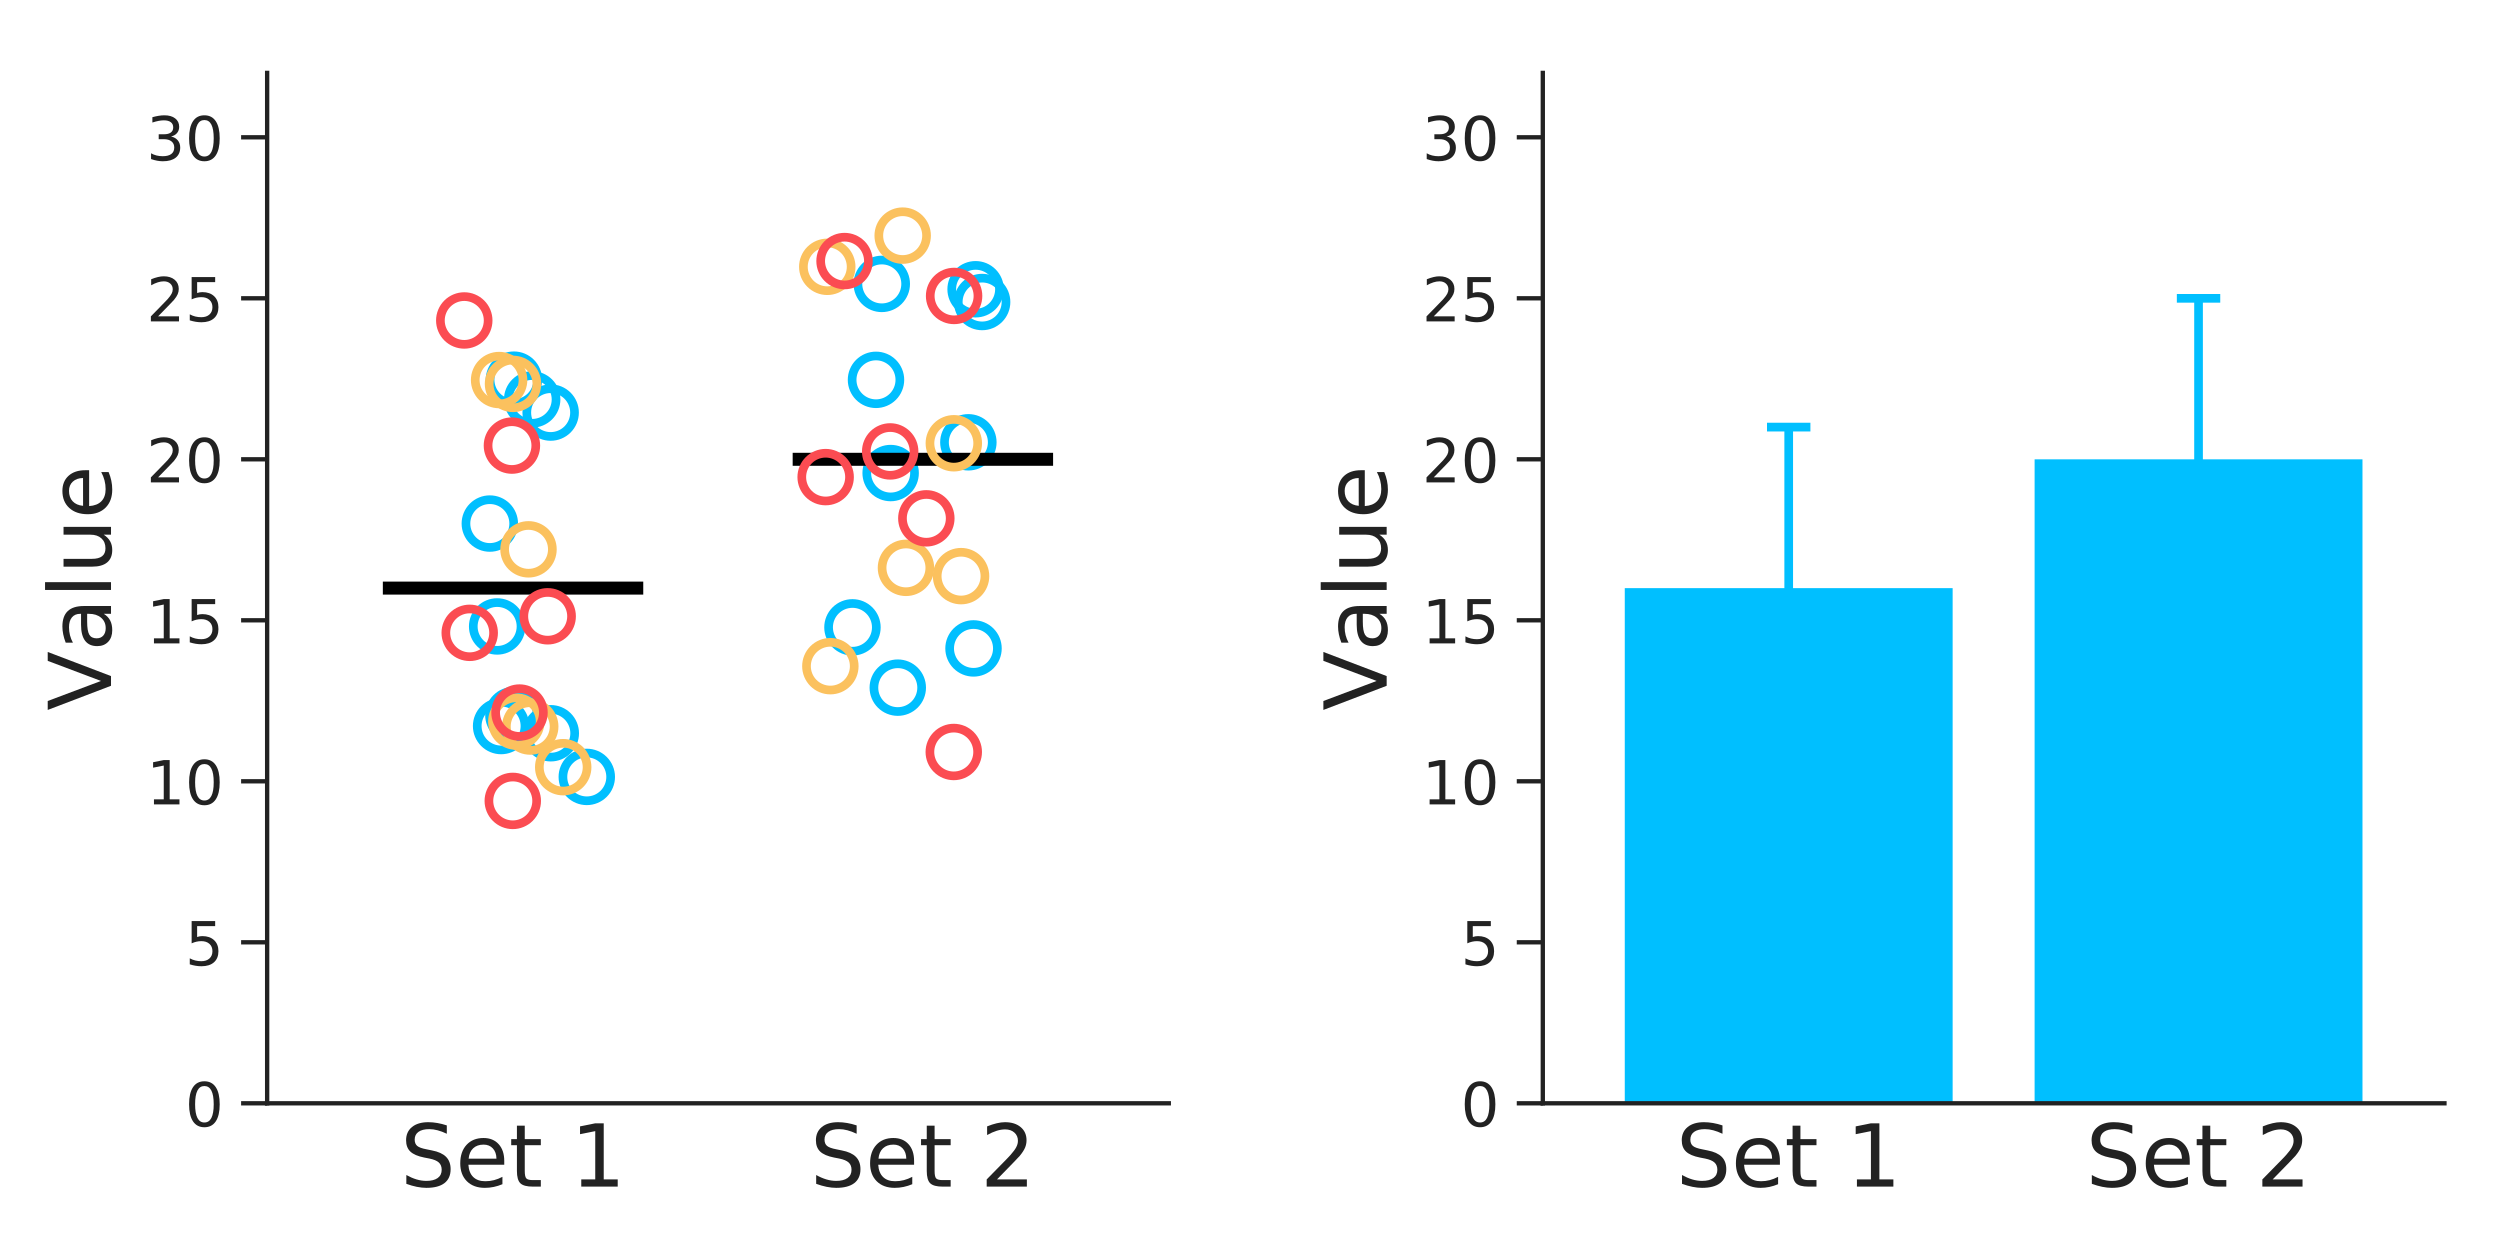 <?xml version="1.0" encoding="utf-8" standalone="no"?>
<!DOCTYPE svg PUBLIC "-//W3C//DTD SVG 1.1//EN"
  "http://www.w3.org/Graphics/SVG/1.1/DTD/svg11.dtd">
<!-- Created with matplotlib (http://matplotlib.org/) -->
<svg height="288pt" version="1.1" viewBox="0 0 576 288" width="576pt" xmlns="http://www.w3.org/2000/svg" xmlns:xlink="http://www.w3.org/1999/xlink">
 <defs>
  <style type="text/css">
*{stroke-linecap:butt;stroke-linejoin:round;}
  </style>
 </defs>
 <g id="figure_1">
  <g id="patch_1">
   <path d="M 0 288 
L 576 288 
L 576 0 
L 0 0 
z
" style="fill:none;"/>
  </g>
  <g id="axes_1">
   <g id="patch_2">
    <path d="M 61.55 254.2 
L 269.288 254.2 
L 269.288 16.8 
L 61.55 16.8 
z
" style="fill:none;"/>
   </g>
   <g id="matplotlib.axis_1">
    <g id="xtick_1">
     <g id="line2d_1"/>
     <g id="text_1">
      <!-- Set 1 -->
      <defs>
       <path d="M 53.516 70.516 
L 53.516 60.891 
Q 47.906 63.578 42.922 64.891 
Q 37.938 66.219 33.297 66.219 
Q 25.25 66.219 20.875 63.094 
Q 16.5 59.969 16.5 54.203 
Q 16.5 49.359 19.406 46.891 
Q 22.312 44.438 30.422 42.922 
L 36.375 41.703 
Q 47.406 39.594 52.656 34.297 
Q 57.906 29 57.906 20.125 
Q 57.906 9.516 50.797 4.047 
Q 43.703 -1.422 29.984 -1.422 
Q 24.812 -1.422 18.969 -0.25 
Q 13.141 0.922 6.891 3.219 
L 6.891 13.375 
Q 12.891 10.016 18.656 8.297 
Q 24.422 6.594 29.984 6.594 
Q 38.422 6.594 43.016 9.906 
Q 47.609 13.234 47.609 19.391 
Q 47.609 24.75 44.312 27.781 
Q 41.016 30.812 33.5 32.328 
L 27.484 33.5 
Q 16.453 35.688 11.516 40.375 
Q 6.594 45.062 6.594 53.422 
Q 6.594 63.094 13.406 68.656 
Q 20.219 74.219 32.172 74.219 
Q 37.312 74.219 42.625 73.281 
Q 47.953 72.359 53.516 70.516 
z
" id="DejaVuSans-53"/>
       <path d="M 56.203 29.594 
L 56.203 25.203 
L 14.891 25.203 
Q 15.484 15.922 20.484 11.062 
Q 25.484 6.203 34.422 6.203 
Q 39.594 6.203 44.453 7.469 
Q 49.312 8.734 54.109 11.281 
L 54.109 2.781 
Q 49.266 0.734 44.188 -0.344 
Q 39.109 -1.422 33.891 -1.422 
Q 20.797 -1.422 13.156 6.188 
Q 5.516 13.812 5.516 26.812 
Q 5.516 40.234 12.766 48.109 
Q 20.016 56 32.328 56 
Q 43.359 56 49.781 48.891 
Q 56.203 41.797 56.203 29.594 
z
M 47.219 32.234 
Q 47.125 39.594 43.094 43.984 
Q 39.062 48.391 32.422 48.391 
Q 24.906 48.391 20.391 44.141 
Q 15.875 39.891 15.188 32.172 
z
" id="DejaVuSans-65"/>
       <path d="M 18.312 70.219 
L 18.312 54.688 
L 36.812 54.688 
L 36.812 47.703 
L 18.312 47.703 
L 18.312 18.016 
Q 18.312 11.328 20.141 9.422 
Q 21.969 7.516 27.594 7.516 
L 36.812 7.516 
L 36.812 0 
L 27.594 0 
Q 17.188 0 13.234 3.875 
Q 9.281 7.766 9.281 18.016 
L 9.281 47.703 
L 2.688 47.703 
L 2.688 54.688 
L 9.281 54.688 
L 9.281 70.219 
z
" id="DejaVuSans-74"/>
       <path id="DejaVuSans-20"/>
       <path d="M 12.406 8.297 
L 28.516 8.297 
L 28.516 63.922 
L 10.984 60.406 
L 10.984 69.391 
L 28.422 72.906 
L 38.281 72.906 
L 38.281 8.297 
L 54.391 8.297 
L 54.391 0 
L 12.406 0 
z
" id="DejaVuSans-31"/>
      </defs>
      <g style="fill:#222222;" transform="translate(92.243 273.397)scale(0.2 -0.2)">
       <use xlink:href="#DejaVuSans-53"/>
       <use x="63.477" xlink:href="#DejaVuSans-65"/>
       <use x="125" xlink:href="#DejaVuSans-74"/>
       <use x="164.209" xlink:href="#DejaVuSans-20"/>
       <use x="195.996" xlink:href="#DejaVuSans-31"/>
      </g>
     </g>
    </g>
    <g id="xtick_2">
     <g id="line2d_2"/>
     <g id="text_2">
      <!-- Set 2 -->
      <defs>
       <path d="M 19.188 8.297 
L 53.609 8.297 
L 53.609 0 
L 7.328 0 
L 7.328 8.297 
Q 12.938 14.109 22.625 23.891 
Q 32.328 33.688 34.812 36.531 
Q 39.547 41.844 41.422 45.531 
Q 43.312 49.219 43.312 52.781 
Q 43.312 58.594 39.234 62.25 
Q 35.156 65.922 28.609 65.922 
Q 23.969 65.922 18.812 64.312 
Q 13.672 62.703 7.812 59.422 
L 7.812 69.391 
Q 13.766 71.781 18.938 73 
Q 24.125 74.219 28.422 74.219 
Q 39.75 74.219 46.484 68.547 
Q 53.219 62.891 53.219 53.422 
Q 53.219 48.922 51.531 44.891 
Q 49.859 40.875 45.406 35.406 
Q 44.188 33.984 37.641 27.219 
Q 31.109 20.453 19.188 8.297 
z
" id="DejaVuSans-32"/>
      </defs>
      <g style="fill:#222222;" transform="translate(186.669 273.397)scale(0.2 -0.2)">
       <use xlink:href="#DejaVuSans-53"/>
       <use x="63.477" xlink:href="#DejaVuSans-65"/>
       <use x="125" xlink:href="#DejaVuSans-74"/>
       <use x="164.209" xlink:href="#DejaVuSans-20"/>
       <use x="195.996" xlink:href="#DejaVuSans-32"/>
      </g>
     </g>
    </g>
   </g>
   <g id="matplotlib.axis_2">
    <g id="ytick_1">
     <g id="line2d_3">
      <defs>
       <path d="M 0 0 
L -6 0 
" id="m08e4c74b79" style="stroke:#222222;"/>
      </defs>
      <g>
       <use style="fill:#222222;stroke:#222222;" x="61.55" xlink:href="#m08e4c74b79" y="254.2"/>
      </g>
     </g>
     <g id="text_3">
      <!-- 0 -->
      <defs>
       <path d="M 31.781 66.406 
Q 24.172 66.406 20.328 58.906 
Q 16.5 51.422 16.5 36.375 
Q 16.5 21.391 20.328 13.891 
Q 24.172 6.391 31.781 6.391 
Q 39.453 6.391 43.281 13.891 
Q 47.125 21.391 47.125 36.375 
Q 47.125 51.422 43.281 58.906 
Q 39.453 66.406 31.781 66.406 
z
M 31.781 74.219 
Q 44.047 74.219 50.516 64.516 
Q 56.984 54.828 56.984 36.375 
Q 56.984 17.969 50.516 8.266 
Q 44.047 -1.422 31.781 -1.422 
Q 19.531 -1.422 13.062 8.266 
Q 6.594 17.969 6.594 36.375 
Q 6.594 54.828 13.062 64.516 
Q 19.531 74.219 31.781 74.219 
z
" id="DejaVuSans-30"/>
      </defs>
      <g style="fill:#222222;" transform="translate(42.642 259.519)scale(0.14 -0.14)">
       <use xlink:href="#DejaVuSans-30"/>
      </g>
     </g>
    </g>
    <g id="ytick_2">
     <g id="line2d_4">
      <g>
       <use style="fill:#222222;stroke:#222222;" x="61.55" xlink:href="#m08e4c74b79" y="217.106"/>
      </g>
     </g>
     <g id="text_4">
      <!-- 5 -->
      <defs>
       <path d="M 10.797 72.906 
L 49.516 72.906 
L 49.516 64.594 
L 19.828 64.594 
L 19.828 46.734 
Q 21.969 47.469 24.109 47.828 
Q 26.266 48.188 28.422 48.188 
Q 40.625 48.188 47.75 41.5 
Q 54.891 34.812 54.891 23.391 
Q 54.891 11.625 47.562 5.094 
Q 40.234 -1.422 26.906 -1.422 
Q 22.312 -1.422 17.547 -0.641 
Q 12.797 0.141 7.719 1.703 
L 7.719 11.625 
Q 12.109 9.234 16.797 8.062 
Q 21.484 6.891 26.703 6.891 
Q 35.156 6.891 40.078 11.328 
Q 45.016 15.766 45.016 23.391 
Q 45.016 31 40.078 35.438 
Q 35.156 39.891 26.703 39.891 
Q 22.75 39.891 18.812 39.016 
Q 14.891 38.141 10.797 36.281 
z
" id="DejaVuSans-35"/>
      </defs>
      <g style="fill:#222222;" transform="translate(42.642 222.425)scale(0.14 -0.14)">
       <use xlink:href="#DejaVuSans-35"/>
      </g>
     </g>
    </g>
    <g id="ytick_3">
     <g id="line2d_5">
      <g>
       <use style="fill:#222222;stroke:#222222;" x="61.55" xlink:href="#m08e4c74b79" y="180.012"/>
      </g>
     </g>
     <g id="text_5">
      <!-- 10 -->
      <g style="fill:#222222;" transform="translate(33.735 185.331)scale(0.14 -0.14)">
       <use xlink:href="#DejaVuSans-31"/>
       <use x="63.623" xlink:href="#DejaVuSans-30"/>
      </g>
     </g>
    </g>
    <g id="ytick_4">
     <g id="line2d_6">
      <g>
       <use style="fill:#222222;stroke:#222222;" x="61.55" xlink:href="#m08e4c74b79" y="142.919"/>
      </g>
     </g>
     <g id="text_6">
      <!-- 15 -->
      <g style="fill:#222222;" transform="translate(33.735 148.238)scale(0.14 -0.14)">
       <use xlink:href="#DejaVuSans-31"/>
       <use x="63.623" xlink:href="#DejaVuSans-35"/>
      </g>
     </g>
    </g>
    <g id="ytick_5">
     <g id="line2d_7">
      <g>
       <use style="fill:#222222;stroke:#222222;" x="61.55" xlink:href="#m08e4c74b79" y="105.825"/>
      </g>
     </g>
     <g id="text_7">
      <!-- 20 -->
      <g style="fill:#222222;" transform="translate(33.735 111.144)scale(0.14 -0.14)">
       <use xlink:href="#DejaVuSans-32"/>
       <use x="63.623" xlink:href="#DejaVuSans-30"/>
      </g>
     </g>
    </g>
    <g id="ytick_6">
     <g id="line2d_8">
      <g>
       <use style="fill:#222222;stroke:#222222;" x="61.55" xlink:href="#m08e4c74b79" y="68.731"/>
      </g>
     </g>
     <g id="text_8">
      <!-- 25 -->
      <g style="fill:#222222;" transform="translate(33.735 74.05)scale(0.14 -0.14)">
       <use xlink:href="#DejaVuSans-32"/>
       <use x="63.623" xlink:href="#DejaVuSans-35"/>
      </g>
     </g>
    </g>
    <g id="ytick_7">
     <g id="line2d_9">
      <g>
       <use style="fill:#222222;stroke:#222222;" x="61.55" xlink:href="#m08e4c74b79" y="31.637"/>
      </g>
     </g>
     <g id="text_9">
      <!-- 30 -->
      <defs>
       <path d="M 40.578 39.312 
Q 47.656 37.797 51.625 33 
Q 55.609 28.219 55.609 21.188 
Q 55.609 10.406 48.188 4.484 
Q 40.766 -1.422 27.094 -1.422 
Q 22.516 -1.422 17.656 -0.516 
Q 12.797 0.391 7.625 2.203 
L 7.625 11.719 
Q 11.719 9.328 16.594 8.109 
Q 21.484 6.891 26.812 6.891 
Q 36.078 6.891 40.938 10.547 
Q 45.797 14.203 45.797 21.188 
Q 45.797 27.641 41.281 31.266 
Q 36.766 34.906 28.719 34.906 
L 20.219 34.906 
L 20.219 43.016 
L 29.109 43.016 
Q 36.375 43.016 40.234 45.922 
Q 44.094 48.828 44.094 54.297 
Q 44.094 59.906 40.109 62.906 
Q 36.141 65.922 28.719 65.922 
Q 24.656 65.922 20.016 65.031 
Q 15.375 64.156 9.812 62.312 
L 9.812 71.094 
Q 15.438 72.656 20.344 73.438 
Q 25.25 74.219 29.594 74.219 
Q 40.828 74.219 47.359 69.109 
Q 53.906 64.016 53.906 55.328 
Q 53.906 49.266 50.438 45.094 
Q 46.969 40.922 40.578 39.312 
z
" id="DejaVuSans-33"/>
      </defs>
      <g style="fill:#222222;" transform="translate(33.735 36.956)scale(0.14 -0.14)">
       <use xlink:href="#DejaVuSans-33"/>
       <use x="63.623" xlink:href="#DejaVuSans-30"/>
      </g>
     </g>
    </g>
    <g id="text_10">
     <!-- Value -->
     <defs>
      <path d="M 28.609 0 
L 0.781 72.906 
L 11.078 72.906 
L 34.188 11.531 
L 57.328 72.906 
L 67.578 72.906 
L 39.797 0 
z
" id="DejaVuSans-56"/>
      <path d="M 34.281 27.484 
Q 23.391 27.484 19.188 25 
Q 14.984 22.516 14.984 16.5 
Q 14.984 11.719 18.141 8.906 
Q 21.297 6.109 26.703 6.109 
Q 34.188 6.109 38.703 11.406 
Q 43.219 16.703 43.219 25.484 
L 43.219 27.484 
z
M 52.203 31.203 
L 52.203 0 
L 43.219 0 
L 43.219 8.297 
Q 40.141 3.328 35.547 0.953 
Q 30.953 -1.422 24.312 -1.422 
Q 15.922 -1.422 10.953 3.297 
Q 6 8.016 6 15.922 
Q 6 25.141 12.172 29.828 
Q 18.359 34.516 30.609 34.516 
L 43.219 34.516 
L 43.219 35.406 
Q 43.219 41.609 39.141 45 
Q 35.062 48.391 27.688 48.391 
Q 23 48.391 18.547 47.266 
Q 14.109 46.141 10.016 43.891 
L 10.016 52.203 
Q 14.938 54.109 19.578 55.047 
Q 24.219 56 28.609 56 
Q 40.484 56 46.344 49.844 
Q 52.203 43.703 52.203 31.203 
z
" id="DejaVuSans-61"/>
      <path d="M 9.422 75.984 
L 18.406 75.984 
L 18.406 0 
L 9.422 0 
z
" id="DejaVuSans-6c"/>
      <path d="M 8.5 21.578 
L 8.5 54.688 
L 17.484 54.688 
L 17.484 21.922 
Q 17.484 14.156 20.5 10.266 
Q 23.531 6.391 29.594 6.391 
Q 36.859 6.391 41.078 11.031 
Q 45.312 15.672 45.312 23.688 
L 45.312 54.688 
L 54.297 54.688 
L 54.297 0 
L 45.312 0 
L 45.312 8.406 
Q 42.047 3.422 37.719 1 
Q 33.406 -1.422 27.688 -1.422 
Q 18.266 -1.422 13.375 4.438 
Q 8.5 10.297 8.5 21.578 
z
M 31.109 56 
z
" id="DejaVuSans-75"/>
     </defs>
     <g style="fill:#222222;" transform="translate(25.576 163.727)rotate(-90)scale(0.2 -0.2)">
      <use xlink:href="#DejaVuSans-56"/>
      <use x="68.299" xlink:href="#DejaVuSans-61"/>
      <use x="129.578" xlink:href="#DejaVuSans-6c"/>
      <use x="157.361" xlink:href="#DejaVuSans-75"/>
      <use x="220.74" xlink:href="#DejaVuSans-65"/>
     </g>
    </g>
   </g>
   <g id="line2d_10">
    <defs>
     <path d="M 0 5.5 
C 1.459 5.5 2.858 4.92 3.889 3.889 
C 4.92 2.858 5.5 1.459 5.5 0 
C 5.5 -1.459 4.92 -2.858 3.889 -3.889 
C 2.858 -4.92 1.459 -5.5 0 -5.5 
C -1.459 -5.5 -2.858 -4.92 -3.889 -3.889 
C -4.92 -2.858 -5.5 -1.459 -5.5 0 
C -5.5 1.459 -4.92 2.858 -3.889 3.889 
C -2.858 4.92 -1.459 5.5 0 5.5 
z
" id="mff3774edb1" style="stroke:#00bfff;stroke-width:2;"/>
    </defs>
    <g clip-path="url(#pff661015f9)">
     <use style="fill-opacity:0;stroke:#00bfff;stroke-width:2;" x="114.544" xlink:href="#mff3774edb1" y="144.333"/>
     <use style="fill-opacity:0;stroke:#00bfff;stroke-width:2;" x="112.855" xlink:href="#mff3774edb1" y="120.629"/>
     <use style="fill-opacity:0;stroke:#00bfff;stroke-width:2;" x="135.196" xlink:href="#mff3774edb1" y="179"/>
     <use style="fill-opacity:0;stroke:#00bfff;stroke-width:2;" x="118.408" xlink:href="#mff3774edb1" y="87.475"/>
     <use style="fill-opacity:0;stroke:#00bfff;stroke-width:2;" x="122.612" xlink:href="#mff3774edb1" y="92.028"/>
     <use style="fill-opacity:0;stroke:#00bfff;stroke-width:2;" x="126.905" xlink:href="#mff3774edb1" y="168.941"/>
     <use style="fill-opacity:0;stroke:#00bfff;stroke-width:2;" x="118.284" xlink:href="#mff3774edb1" y="164.757"/>
     <use style="fill-opacity:0;stroke:#00bfff;stroke-width:2;" x="115.455" xlink:href="#mff3774edb1" y="167.279"/>
     <use style="fill-opacity:0;stroke:#00bfff;stroke-width:2;" x="126.87" xlink:href="#mff3774edb1" y="95.056"/>
    </g>
   </g>
   <g id="line2d_11">
    <g clip-path="url(#pff661015f9)">
     <use style="fill-opacity:0;stroke:#00bfff;stroke-width:2;" x="205.205" xlink:href="#mff3774edb1" y="108.991"/>
     <use style="fill-opacity:0;stroke:#00bfff;stroke-width:2;" x="196.406" xlink:href="#mff3774edb1" y="144.543"/>
     <use style="fill-opacity:0;stroke:#00bfff;stroke-width:2;" x="224.78" xlink:href="#mff3774edb1" y="66.645"/>
     <use style="fill-opacity:0;stroke:#00bfff;stroke-width:2;" x="224.298" xlink:href="#mff3774edb1" y="149.395"/>
     <use style="fill-opacity:0;stroke:#00bfff;stroke-width:2;" x="223.113" xlink:href="#mff3774edb1" y="101.906"/>
     <use style="fill-opacity:0;stroke:#00bfff;stroke-width:2;" x="201.829" xlink:href="#mff3774edb1" y="87.516"/>
     <use style="fill-opacity:0;stroke:#00bfff;stroke-width:2;" x="226.282" xlink:href="#mff3774edb1" y="69.584"/>
     <use style="fill-opacity:0;stroke:#00bfff;stroke-width:2;" x="206.849" xlink:href="#mff3774edb1" y="158.435"/>
     <use style="fill-opacity:0;stroke:#00bfff;stroke-width:2;" x="203.163" xlink:href="#mff3774edb1" y="65.411"/>
    </g>
   </g>
   <g id="line2d_12">
    <defs>
     <path d="M 30 0 
L -30 -0 
" id="m228d9dbe56" style="stroke:#000000;stroke-width:3;"/>
    </defs>
    <g clip-path="url(#pff661015f9)">
     <use style="stroke:#000000;stroke-width:3;" x="118.206" xlink:href="#m228d9dbe56" y="135.5"/>
    </g>
   </g>
   <g id="line2d_13">
    <g clip-path="url(#pff661015f9)">
     <use style="stroke:#000000;stroke-width:3;" x="212.632" xlink:href="#m228d9dbe56" y="105.825"/>
    </g>
   </g>
   <g id="patch_3">
    <path d="M 61.55 254.2 
L 61.55 16.8 
" style="fill:none;stroke:#222222;stroke-linecap:square;stroke-linejoin:miter;"/>
   </g>
   <g id="patch_4">
    <path d="M 61.55 254.2 
L 269.288 254.2 
" style="fill:none;stroke:#222222;stroke-linecap:square;stroke-linejoin:miter;"/>
   </g>
  </g>
  <g id="axes_2">
   <g id="patch_5">
    <path d="M 355.462 254.2 
L 563.2 254.2 
L 563.2 16.8 
L 355.462 16.8 
z
" style="fill:none;"/>
   </g>
   <g id="patch_6">
    <path clip-path="url(#p2d084fa99e)" d="M 374.348 254.2 
L 449.889 254.2 
L 449.889 135.5 
L 374.348 135.5 
z
" style="fill:#00bfff;"/>
   </g>
   <g id="patch_7">
    <path clip-path="url(#p2d084fa99e)" d="M 468.774 254.2 
L 544.315 254.2 
L 544.315 105.825 
L 468.774 105.825 
z
" style="fill:#00bfff;"/>
   </g>
   <g id="matplotlib.axis_3">
    <g id="xtick_3">
     <g id="line2d_14"/>
     <g id="text_11">
      <!-- Set 1 -->
      <g style="fill:#222222;" transform="translate(386.156 273.397)scale(0.2 -0.2)">
       <use xlink:href="#DejaVuSans-53"/>
       <use x="63.477" xlink:href="#DejaVuSans-65"/>
       <use x="125" xlink:href="#DejaVuSans-74"/>
       <use x="164.209" xlink:href="#DejaVuSans-20"/>
       <use x="195.996" xlink:href="#DejaVuSans-31"/>
      </g>
     </g>
    </g>
    <g id="xtick_4">
     <g id="line2d_15"/>
     <g id="text_12">
      <!-- Set 2 -->
      <g style="fill:#222222;" transform="translate(480.582 273.397)scale(0.2 -0.2)">
       <use xlink:href="#DejaVuSans-53"/>
       <use x="63.477" xlink:href="#DejaVuSans-65"/>
       <use x="125" xlink:href="#DejaVuSans-74"/>
       <use x="164.209" xlink:href="#DejaVuSans-20"/>
       <use x="195.996" xlink:href="#DejaVuSans-32"/>
      </g>
     </g>
    </g>
   </g>
   <g id="matplotlib.axis_4">
    <g id="ytick_8">
     <g id="line2d_16">
      <g>
       <use style="fill:#222222;stroke:#222222;" x="355.462" xlink:href="#m08e4c74b79" y="254.2"/>
      </g>
     </g>
     <g id="text_13">
      <!-- 0 -->
      <g style="fill:#222222;" transform="translate(336.555 259.519)scale(0.14 -0.14)">
       <use xlink:href="#DejaVuSans-30"/>
      </g>
     </g>
    </g>
    <g id="ytick_9">
     <g id="line2d_17">
      <g>
       <use style="fill:#222222;stroke:#222222;" x="355.462" xlink:href="#m08e4c74b79" y="217.106"/>
      </g>
     </g>
     <g id="text_14">
      <!-- 5 -->
      <g style="fill:#222222;" transform="translate(336.555 222.425)scale(0.14 -0.14)">
       <use xlink:href="#DejaVuSans-35"/>
      </g>
     </g>
    </g>
    <g id="ytick_10">
     <g id="line2d_18">
      <g>
       <use style="fill:#222222;stroke:#222222;" x="355.462" xlink:href="#m08e4c74b79" y="180.012"/>
      </g>
     </g>
     <g id="text_15">
      <!-- 10 -->
      <g style="fill:#222222;" transform="translate(327.647 185.331)scale(0.14 -0.14)">
       <use xlink:href="#DejaVuSans-31"/>
       <use x="63.623" xlink:href="#DejaVuSans-30"/>
      </g>
     </g>
    </g>
    <g id="ytick_11">
     <g id="line2d_19">
      <g>
       <use style="fill:#222222;stroke:#222222;" x="355.462" xlink:href="#m08e4c74b79" y="142.919"/>
      </g>
     </g>
     <g id="text_16">
      <!-- 15 -->
      <g style="fill:#222222;" transform="translate(327.647 148.238)scale(0.14 -0.14)">
       <use xlink:href="#DejaVuSans-31"/>
       <use x="63.623" xlink:href="#DejaVuSans-35"/>
      </g>
     </g>
    </g>
    <g id="ytick_12">
     <g id="line2d_20">
      <g>
       <use style="fill:#222222;stroke:#222222;" x="355.462" xlink:href="#m08e4c74b79" y="105.825"/>
      </g>
     </g>
     <g id="text_17">
      <!-- 20 -->
      <g style="fill:#222222;" transform="translate(327.647 111.144)scale(0.14 -0.14)">
       <use xlink:href="#DejaVuSans-32"/>
       <use x="63.623" xlink:href="#DejaVuSans-30"/>
      </g>
     </g>
    </g>
    <g id="ytick_13">
     <g id="line2d_21">
      <g>
       <use style="fill:#222222;stroke:#222222;" x="355.462" xlink:href="#m08e4c74b79" y="68.731"/>
      </g>
     </g>
     <g id="text_18">
      <!-- 25 -->
      <g style="fill:#222222;" transform="translate(327.647 74.05)scale(0.14 -0.14)">
       <use xlink:href="#DejaVuSans-32"/>
       <use x="63.623" xlink:href="#DejaVuSans-35"/>
      </g>
     </g>
    </g>
    <g id="ytick_14">
     <g id="line2d_22">
      <g>
       <use style="fill:#222222;stroke:#222222;" x="355.462" xlink:href="#m08e4c74b79" y="31.637"/>
      </g>
     </g>
     <g id="text_19">
      <!-- 30 -->
      <g style="fill:#222222;" transform="translate(327.647 36.956)scale(0.14 -0.14)">
       <use xlink:href="#DejaVuSans-33"/>
       <use x="63.623" xlink:href="#DejaVuSans-30"/>
      </g>
     </g>
    </g>
    <g id="text_20">
     <!-- Value -->
     <g style="fill:#222222;" transform="translate(319.488 163.727)rotate(-90)scale(0.2 -0.2)">
      <use xlink:href="#DejaVuSans-56"/>
      <use x="68.299" xlink:href="#DejaVuSans-61"/>
      <use x="129.578" xlink:href="#DejaVuSans-6c"/>
      <use x="157.361" xlink:href="#DejaVuSans-75"/>
      <use x="220.74" xlink:href="#DejaVuSans-65"/>
     </g>
    </g>
   </g>
   <g id="LineCollection_1">
    <path clip-path="url(#p2d084fa99e)" d="M 412.118 172.595 
L 412.118 98.405 
" style="fill:none;stroke:#00bfff;stroke-width:2;"/>
   </g>
   <g id="LineCollection_2">
    <path clip-path="url(#p2d084fa99e)" d="M 506.544 142.92 
L 506.544 68.73 
" style="fill:none;stroke:#00bfff;stroke-width:2;"/>
   </g>
   <g id="line2d_23">
    <defs>
     <path d="M 5 0 
L -5 -0 
" id="m0a67793ef7" style="stroke:#00bfff;stroke-width:2;"/>
    </defs>
    <g clip-path="url(#p2d084fa99e)">
     <use style="fill:#00bfff;stroke:#00bfff;stroke-width:2;" x="412.118" xlink:href="#m0a67793ef7" y="172.595"/>
    </g>
   </g>
   <g id="line2d_24">
    <g clip-path="url(#p2d084fa99e)">
     <use style="fill:#00bfff;stroke:#00bfff;stroke-width:2;" x="412.118" xlink:href="#m0a67793ef7" y="98.405"/>
    </g>
   </g>
   <g id="line2d_25">
    <g clip-path="url(#p2d084fa99e)">
     <use style="fill:#00bfff;stroke:#00bfff;stroke-width:2;" x="506.544" xlink:href="#m0a67793ef7" y="142.92"/>
    </g>
   </g>
   <g id="line2d_26">
    <g clip-path="url(#p2d084fa99e)">
     <use style="fill:#00bfff;stroke:#00bfff;stroke-width:2;" x="506.544" xlink:href="#m0a67793ef7" y="68.73"/>
    </g>
   </g>
   <g id="line2d_27">
    <path clip-path="url(#p2d084fa99e)" d="M 412.118 135.5 
" style="fill:none;stroke:#00bfff;stroke-linecap:square;stroke-width:2;"/>
   </g>
   <g id="line2d_28">
    <path clip-path="url(#p2d084fa99e)" d="M 506.544 105.825 
" style="fill:none;stroke:#00bfff;stroke-linecap:square;stroke-width:2;"/>
   </g>
   <g id="patch_8">
    <path d="M 355.462 254.2 
L 355.462 16.8 
" style="fill:none;stroke:#222222;stroke-linecap:square;stroke-linejoin:miter;"/>
   </g>
   <g id="patch_9">
    <path d="M 355.462 254.2 
L 563.2 254.2 
" style="fill:none;stroke:#222222;stroke-linecap:square;stroke-linejoin:miter;"/>
   </g>
  </g>
  <g id="axes_3">
   <g id="line2d_29">
    <defs>
     <path d="M 0 5.5 
C 1.459 5.5 2.858 4.92 3.889 3.889 
C 4.92 2.858 5.5 1.459 5.5 0 
C 5.5 -1.459 4.92 -2.858 3.889 -3.889 
C 2.858 -4.92 1.459 -5.5 0 -5.5 
C -1.459 -5.5 -2.858 -4.92 -3.889 -3.889 
C -4.92 -2.858 -5.5 -1.459 -5.5 0 
C -5.5 1.459 -4.92 2.858 -3.889 3.889 
C -2.858 4.92 -1.459 5.5 0 5.5 
z
" id="m78ce27ad41" style="stroke:#fbc15e;stroke-width:2;"/>
    </defs>
    <g clip-path="url(#pff661015f9)">
     <use style="fill-opacity:0;stroke:#fbc15e;stroke-width:2;" x="129.764" xlink:href="#m78ce27ad41" y="176.758"/>
     <use style="fill-opacity:0;stroke:#fbc15e;stroke-width:2;" x="121.766" xlink:href="#m78ce27ad41" y="126.567"/>
     <use style="fill-opacity:0;stroke:#fbc15e;stroke-width:2;" x="118.195" xlink:href="#m78ce27ad41" y="88.448"/>
     <use style="fill-opacity:0;stroke:#fbc15e;stroke-width:2;" x="122.165" xlink:href="#m78ce27ad41" y="167.396"/>
     <use style="fill-opacity:0;stroke:#fbc15e;stroke-width:2;" x="118.959" xlink:href="#m78ce27ad41" y="166.269"/>
     <use style="fill-opacity:0;stroke:#fbc15e;stroke-width:2;" x="114.995" xlink:href="#m78ce27ad41" y="87.562"/>
    </g>
   </g>
   <g id="line2d_30">
    <g clip-path="url(#pff661015f9)">
     <use style="fill-opacity:0;stroke:#fbc15e;stroke-width:2;" x="191.316" xlink:href="#m78ce27ad41" y="153.485"/>
     <use style="fill-opacity:0;stroke:#fbc15e;stroke-width:2;" x="221.43" xlink:href="#m78ce27ad41" y="132.741"/>
     <use style="fill-opacity:0;stroke:#fbc15e;stroke-width:2;" x="190.603" xlink:href="#m78ce27ad41" y="61.474"/>
     <use style="fill-opacity:0;stroke:#fbc15e;stroke-width:2;" x="207.978" xlink:href="#m78ce27ad41" y="54.288"/>
     <use style="fill-opacity:0;stroke:#fbc15e;stroke-width:2;" x="219.761" xlink:href="#m78ce27ad41" y="102.129"/>
     <use style="fill-opacity:0;stroke:#fbc15e;stroke-width:2;" x="208.733" xlink:href="#m78ce27ad41" y="130.832"/>
    </g>
   </g>
  </g>
  <g id="axes_4">
   <g id="line2d_31">
    <defs>
     <path d="M 0 5.5 
C 1.459 5.5 2.858 4.92 3.889 3.889 
C 4.92 2.858 5.5 1.459 5.5 0 
C 5.5 -1.459 4.92 -2.858 3.889 -3.889 
C 2.858 -4.92 1.459 -5.5 0 -5.5 
C -1.459 -5.5 -2.858 -4.92 -3.889 -3.889 
C -4.92 -2.858 -5.5 -1.459 -5.5 0 
C -5.5 1.459 -4.92 2.858 -3.889 3.889 
C -2.858 4.92 -1.459 5.5 0 5.5 
z
" id="m36144e2414" style="stroke:#fb4c52;stroke-width:2;"/>
    </defs>
    <g clip-path="url(#pff661015f9)">
     <use style="fill-opacity:0;stroke:#fb4c52;stroke-width:2;" x="118.144" xlink:href="#m36144e2414" y="184.529"/>
     <use style="fill-opacity:0;stroke:#fb4c52;stroke-width:2;" x="117.947" xlink:href="#m36144e2414" y="102.663"/>
     <use style="fill-opacity:0;stroke:#fb4c52;stroke-width:2;" x="108.223" xlink:href="#m36144e2414" y="145.806"/>
     <use style="fill-opacity:0;stroke:#fb4c52;stroke-width:2;" x="126.185" xlink:href="#m36144e2414" y="141.995"/>
     <use style="fill-opacity:0;stroke:#fb4c52;stroke-width:2;" x="106.968" xlink:href="#m36144e2414" y="73.836"/>
     <use style="fill-opacity:0;stroke:#fb4c52;stroke-width:2;" x="119.695" xlink:href="#m36144e2414" y="164.171"/>
    </g>
   </g>
   <g id="line2d_32">
    <g clip-path="url(#pff661015f9)">
     <use style="fill-opacity:0;stroke:#fb4c52;stroke-width:2;" x="205.098" xlink:href="#m36144e2414" y="104.008"/>
     <use style="fill-opacity:0;stroke:#fb4c52;stroke-width:2;" x="219.748" xlink:href="#m36144e2414" y="173.257"/>
     <use style="fill-opacity:0;stroke:#fb4c52;stroke-width:2;" x="194.583" xlink:href="#m36144e2414" y="60.149"/>
     <use style="fill-opacity:0;stroke:#fb4c52;stroke-width:2;" x="219.824" xlink:href="#m36144e2414" y="68.187"/>
     <use style="fill-opacity:0;stroke:#fb4c52;stroke-width:2;" x="213.428" xlink:href="#m36144e2414" y="119.425"/>
     <use style="fill-opacity:0;stroke:#fb4c52;stroke-width:2;" x="190.23" xlink:href="#m36144e2414" y="109.925"/>
    </g>
   </g>
  </g>
 </g>
 <defs>
  <clipPath id="pff661015f9">
   <rect height="237.4" width="207.738" x="61.55" y="16.8"/>
  </clipPath>
  <clipPath id="p2d084fa99e">
   <rect height="237.4" width="207.738" x="355.462" y="16.8"/>
  </clipPath>
 </defs>
</svg>
